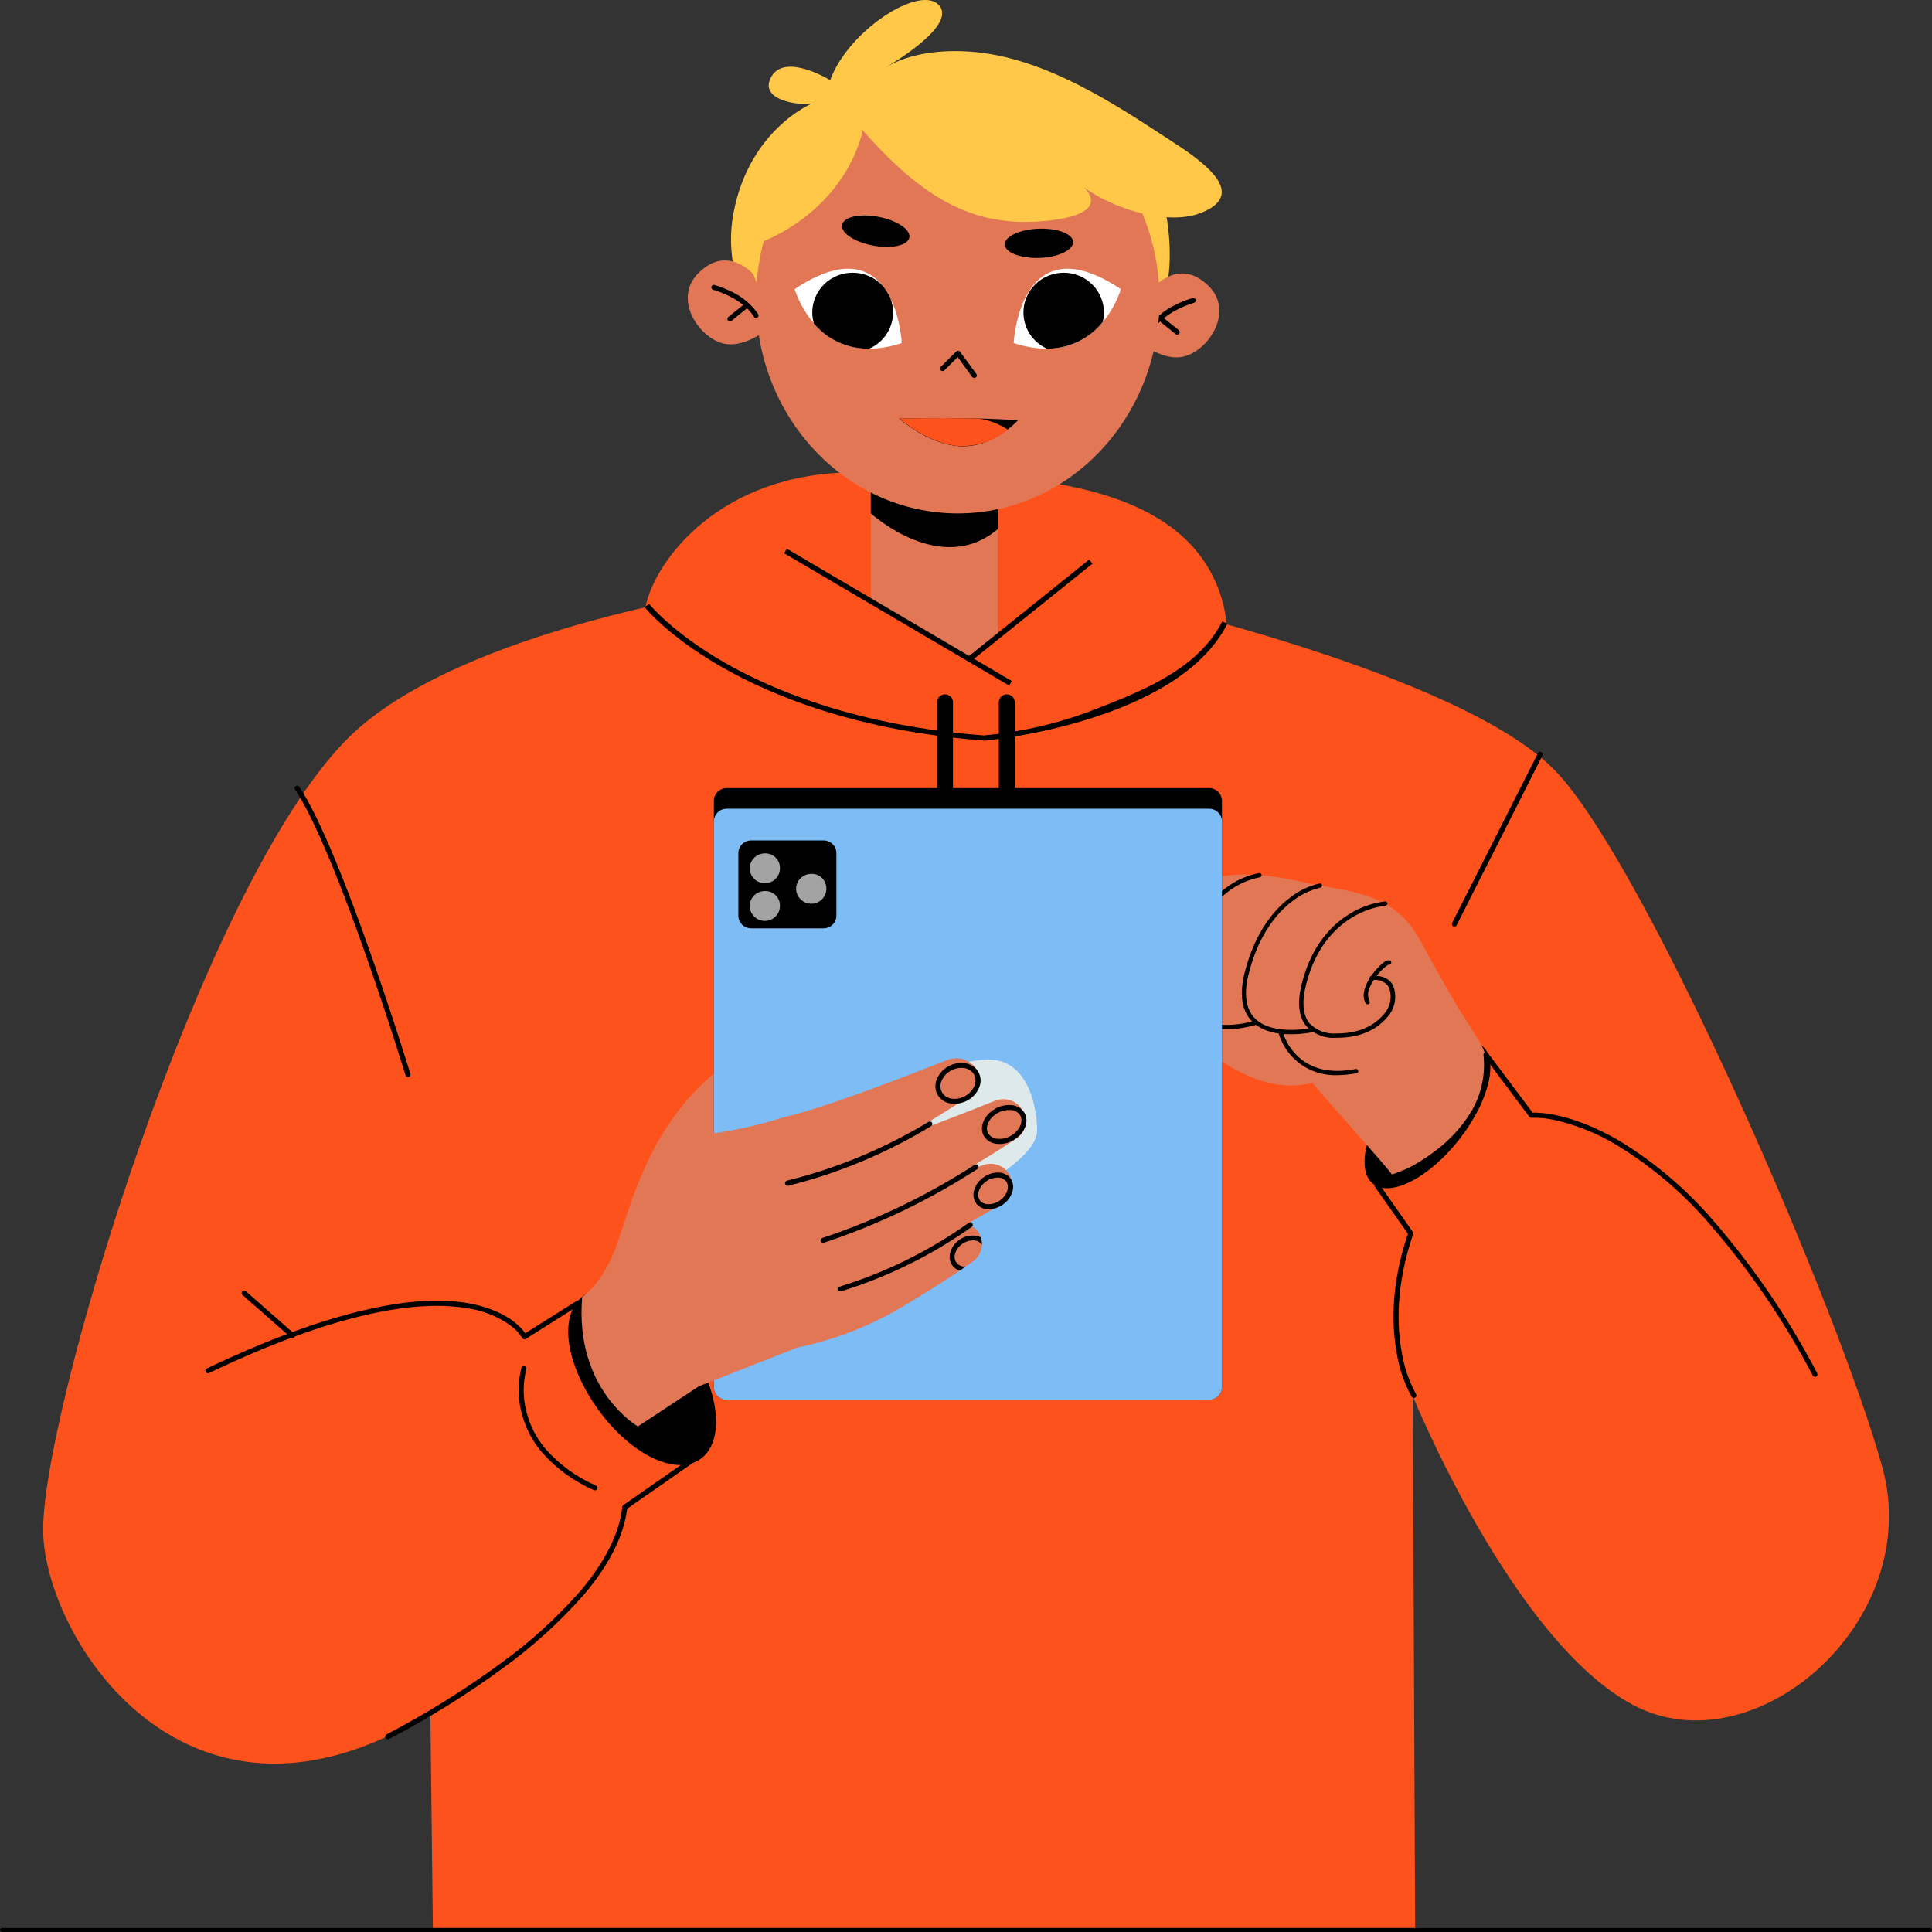 <svg width="200" height="200" viewBox="0 0 200 200" fill="none" xmlns="http://www.w3.org/2000/svg">
<rect x="0" y="0" width="200" height="200" fill="#333333" stroke="none"/>
<g id="Group">
<g id="Layer 1">
<path id="Vector" d="M77.397 60.839C77.397 60.839 47.654 64.919 36.087 76.356C20.673 91.582 3.951 147.531 4.475 158.901C4.999 170.271 19.779 192.786 44.552 177.311L44.811 199.589H146.496L146.249 144.522C146.249 144.522 156.577 169.918 169.105 176.52C181.634 183.121 199.268 167.86 194.853 151.861C190.438 135.862 170.98 90.796 161.349 80.163C151.718 69.529 114.878 61.57 114.878 61.57L77.397 60.839Z" fill="#FD521B"/>
<path id="Vector_2" d="M91.658 6.991C91.658 6.991 99.168 2.727 97.207 0.541C95.246 -1.645 87.792 3.166 85.942 8.3C85.942 8.3 81.324 5.456 79.875 7.898C78.426 10.34 82.613 10.943 84.031 10.724C84.031 10.724 77.532 13.416 75.923 22.106C74.314 30.797 80.979 36.113 80.979 36.113L118.787 34.56C118.787 34.56 122.696 30.261 120.334 20.285C119.471 16.631 108.983 9.171 108.983 9.171L91.658 6.991Z" fill="#FFC849"/>
<path id="Vector_3" d="M119.446 29.743C119.446 29.743 122.091 26.613 125.113 29.603C127.795 32.246 125.113 36.302 122.529 36.911C120.118 37.49 117.332 34.938 117.332 34.938L119.446 29.743Z" fill="#E27756"/>
<path id="Vector_4" d="M119.157 34.268C119.203 34.267 119.248 34.255 119.288 34.233C119.327 34.211 119.361 34.179 119.385 34.14C120.618 32.173 123.565 31.357 123.59 31.351C123.623 31.342 123.655 31.327 123.682 31.307C123.71 31.286 123.733 31.26 123.75 31.231C123.767 31.201 123.778 31.169 123.782 31.135C123.787 31.101 123.784 31.067 123.775 31.034C123.756 30.968 123.712 30.912 123.652 30.878C123.592 30.844 123.521 30.834 123.454 30.851C122.851 31.03 122.265 31.263 121.703 31.546C120.587 32.063 119.631 32.866 118.935 33.872C118.9 33.931 118.889 34.002 118.905 34.069C118.921 34.136 118.963 34.194 119.021 34.231C119.062 34.255 119.109 34.267 119.157 34.268Z" fill="black"/>
<path id="Vector_5" d="M121.864 34.639C121.902 34.639 121.94 34.631 121.975 34.615C122.01 34.6 122.042 34.577 122.067 34.548C122.111 34.495 122.131 34.426 122.124 34.358C122.117 34.289 122.084 34.227 122.03 34.183L120.347 32.825C120.292 32.791 120.227 32.778 120.164 32.789C120.1 32.799 120.043 32.832 120.002 32.881C119.961 32.93 119.94 32.993 119.942 33.056C119.944 33.12 119.97 33.18 120.014 33.227L121.697 34.585C121.745 34.62 121.804 34.639 121.864 34.639Z" fill="black"/>
<path id="Vector_6" d="M88.594 48.897C74.505 48.866 67.729 58.123 66.817 62.861C64.387 75.522 107.584 72.435 107.584 72.435C107.584 72.435 130.44 75.51 126.494 62.051C122.634 48.897 103.7 48.927 88.594 48.897Z" fill="#FD521B"/>
<path id="Vector_7" d="M103.274 65.881V41.667H90.141V62.215L100.549 68.128L103.274 65.881Z" fill="#E27756"/>
<path id="Vector_8" d="M103.28 47.885V54.779C97.386 59.773 90.141 53.135 90.141 53.135V47.885H103.28Z" fill="black"/>
<path id="Vector_9" d="M97.824 94.024C97.932 94.025 98.039 94.004 98.139 93.964C98.24 93.924 98.331 93.864 98.407 93.789C98.484 93.713 98.545 93.624 98.587 93.525C98.628 93.427 98.65 93.321 98.65 93.214V72.763C98.66 72.651 98.646 72.537 98.609 72.43C98.572 72.323 98.513 72.225 98.436 72.141C98.358 72.058 98.264 71.992 98.159 71.946C98.054 71.9 97.941 71.877 97.827 71.877C97.712 71.877 97.599 71.9 97.494 71.946C97.389 71.992 97.295 72.058 97.218 72.141C97.14 72.225 97.081 72.323 97.044 72.43C97.008 72.537 96.994 72.651 97.004 72.763V93.214C97.004 93.429 97.09 93.635 97.244 93.787C97.397 93.939 97.606 94.024 97.824 94.024Z" fill="black"/>
<path id="Vector_10" d="M104.223 94.024C104.441 94.024 104.649 93.939 104.803 93.787C104.957 93.635 105.043 93.429 105.043 93.214V72.763C105.053 72.651 105.039 72.537 105.002 72.43C104.966 72.323 104.907 72.225 104.829 72.141C104.752 72.058 104.658 71.992 104.553 71.946C104.448 71.9 104.335 71.877 104.22 71.877C104.106 71.877 103.992 71.9 103.888 71.946C103.783 71.992 103.689 72.058 103.611 72.141C103.534 72.225 103.475 72.323 103.438 72.43C103.401 72.537 103.387 72.651 103.397 72.763V93.214C103.397 93.321 103.419 93.427 103.46 93.525C103.502 93.624 103.563 93.713 103.639 93.789C103.716 93.864 103.807 93.924 103.908 93.964C104.008 94.004 104.115 94.025 104.223 94.024Z" fill="black"/>
<path id="Vector_11" d="M99.149 53.147C110.683 53.147 120.032 43.247 120.032 31.034C120.032 18.821 110.683 8.921 99.149 8.921C87.616 8.921 78.266 18.821 78.266 31.034C78.266 43.247 87.616 53.147 99.149 53.147Z" fill="#E27756"/>
<path id="Vector_12" d="M93.354 35.516C93.354 35.516 92.737 22.946 82.255 29.932C82.286 29.932 84.623 38.336 93.354 35.516Z" fill="white"/>
<path id="Vector_13" d="M94.136 24.59C94.297 23.768 92.866 22.812 90.943 22.447C89.019 22.081 87.336 22.447 87.175 23.275C87.015 24.103 88.445 25.053 90.369 25.419C92.293 25.784 93.982 25.413 94.136 24.59Z" fill="black"/>
<path id="Vector_14" d="M111.098 25.047C111.061 24.213 109.452 23.598 107.491 23.677C105.531 23.756 103.977 24.493 104.014 25.322C104.051 26.15 105.66 26.771 107.615 26.698C109.569 26.625 111.098 25.882 111.098 25.047Z" fill="black"/>
<path id="Vector_15" d="M61.674 145.564C64.985 150.381 69.806 152.872 72.452 151.075C75.097 149.279 74.554 143.962 71.219 139.151C67.883 134.34 63.203 132.275 60.533 134.048C57.864 135.82 58.369 140.747 61.674 145.564Z" fill="black"/>
<path id="Vector_16" d="M151.089 117.921C154.172 113.956 155.207 109.614 153.376 108.22C151.545 106.825 147.55 108.908 144.454 112.866C141.359 116.825 140.336 121.167 142.167 122.568C143.998 123.968 147.994 121.886 151.089 117.921Z" fill="black"/>
<path id="Vector_17" d="M100.863 39.122C100.918 39.12 100.972 39.103 101.017 39.073C101.074 39.032 101.111 38.97 101.122 38.902C101.132 38.833 101.114 38.763 101.073 38.708L99.383 36.418C99.362 36.387 99.333 36.361 99.3 36.342C99.267 36.323 99.231 36.311 99.192 36.308C99.155 36.306 99.117 36.312 99.082 36.325C99.047 36.339 99.015 36.36 98.989 36.387L97.386 37.977C97.361 38.001 97.342 38.029 97.328 38.06C97.315 38.092 97.308 38.125 97.308 38.16C97.308 38.194 97.315 38.227 97.328 38.259C97.342 38.29 97.361 38.318 97.386 38.342C97.435 38.39 97.502 38.416 97.571 38.416C97.64 38.416 97.706 38.39 97.756 38.342L99.143 36.966L100.629 39.012C100.657 39.047 100.692 39.075 100.733 39.094C100.774 39.113 100.818 39.123 100.863 39.122Z" fill="black"/>
<path id="Vector_18" d="M77.982 28.397C77.982 28.397 75.331 25.267 72.31 28.257C69.628 30.9 72.31 34.956 74.893 35.565C77.304 36.138 80.091 33.592 80.091 33.592L77.982 28.397Z" fill="#E27756"/>
<path id="Vector_19" d="M78.266 32.916C78.315 32.916 78.362 32.901 78.402 32.873C78.431 32.856 78.457 32.833 78.477 32.806C78.497 32.778 78.511 32.747 78.519 32.715C78.528 32.682 78.529 32.648 78.523 32.614C78.518 32.581 78.506 32.549 78.488 32.52C77.792 31.513 76.836 30.708 75.72 30.188C75.158 29.908 74.572 29.678 73.969 29.5C73.902 29.482 73.83 29.491 73.77 29.525C73.71 29.56 73.666 29.616 73.648 29.682C73.63 29.748 73.639 29.819 73.674 29.878C73.709 29.938 73.766 29.981 73.833 29.999C73.864 29.999 76.83 30.821 78.044 32.788C78.067 32.826 78.1 32.858 78.138 32.88C78.177 32.903 78.221 32.915 78.266 32.916Z" fill="black"/>
<path id="Vector_20" d="M75.559 33.269C75.62 33.269 75.678 33.25 75.726 33.214L77.409 31.85C77.438 31.829 77.462 31.803 77.48 31.774C77.498 31.744 77.509 31.71 77.514 31.676C77.518 31.642 77.516 31.606 77.506 31.573C77.496 31.54 77.48 31.508 77.458 31.481C77.435 31.454 77.408 31.432 77.377 31.416C77.345 31.4 77.311 31.39 77.276 31.388C77.241 31.385 77.206 31.39 77.172 31.401C77.139 31.413 77.108 31.431 77.082 31.454L75.393 32.812C75.341 32.857 75.308 32.92 75.301 32.988C75.294 33.056 75.314 33.123 75.356 33.178C75.381 33.206 75.413 33.229 75.448 33.245C75.483 33.261 75.521 33.269 75.559 33.269Z" fill="black"/>
<path id="Vector_21" d="M60.268 134.273C60.268 134.273 62.05 133.097 63.431 129.931C65.034 126.277 66.514 116.995 74.412 110.71C82.31 104.425 81.749 119.072 81.749 119.072L88.285 133.012L66.033 147.665C66.033 147.665 59.454 143.889 60.268 134.273Z" fill="#E27756"/>
<path id="Vector_22" d="M89.302 13.482C89.302 13.482 88.069 21.04 79.055 24.98L79.672 17.447L89.691 8.623C89.691 8.623 92.299 4.835 100.29 5.334C108.28 5.833 115.994 11.18 121.358 14.664C124.798 16.893 129.17 20.114 124.324 22.039C120.538 23.543 113.916 21.211 111.228 18.555C111.228 18.555 116.438 21.905 108.675 22.819C100.912 23.732 95.591 20.602 89.302 13.482Z" fill="#FFC849"/>
<path id="Vector_23" d="M152.901 107.489C152.901 107.489 151.459 105.485 146.921 97.191C144.183 92.191 139.318 92.319 134.959 91.338C130.6 90.358 126.457 89.828 121.666 92.392C116.875 94.956 113.416 98.08 111.443 99.273C109.668 100.345 110.703 103.811 112.676 103.957C115.266 104.145 119.342 102.513 123.294 99.012C125.328 97.185 126.377 97.629 129.749 96.618C133.122 95.607 137.148 107.988 137.148 107.988L144.22 114.748L152.901 107.489Z" fill="#E27756"/>
<path id="Vector_24" d="M139.541 96.411C136.859 93.366 123.51 97.629 123.51 97.629C123.51 97.629 119.194 104.73 125.569 109.261C131.945 113.792 136.119 112.678 139.59 110.309C144.011 107.264 141.921 104.505 141.921 104.505L139.541 96.411Z" fill="#E27756"/>
<path id="Vector_25" d="M112.59 98.646C111.357 99.31 111.252 99.73 111.709 100.571C112.165 101.411 113.01 102.349 114.255 101.679C114.788 101.375 115.191 100.889 115.387 100.313C115.584 99.737 115.56 99.109 115.322 98.549C114.865 97.708 113.836 97.976 112.59 98.646Z" fill="black"/>
<path id="Vector_26" d="M149.899 104.109C150.457 104.317 150.968 104.631 151.403 105.034C151.896 105.832 152.433 106.679 152.969 107.507C154.542 109.815 154.202 112.787 152.593 115.369C149.862 119.79 144.103 121.587 144.091 121.581C143.036 120.138 136.495 113.006 135.354 111.453C134.966 109.48 136.384 108.408 137.272 106.076C139.146 101.1 146.526 102.866 149.899 104.109Z" fill="#E27756"/>
<path id="Vector_27" d="M130.212 90.748C130.212 90.748 124.94 91.533 122.646 100.059C120.353 108.585 129.91 105.875 129.91 105.875L134.158 93.896L130.212 90.748Z" fill="#E27756"/>
<path id="Vector_28" d="M136.378 91.898C136.378 91.898 131.174 92.537 129.077 100.613C126.981 108.688 136.378 106.295 136.378 106.295L140.336 94.98L136.378 91.898Z" fill="#E27756"/>
<path id="Vector_29" d="M143.012 94.024C143.012 94.024 137.037 93.975 135.046 101.819C133.954 106.137 136.174 107.209 138.394 107.203C140.613 107.197 142.395 106.539 143.647 104.925C144.504 103.817 144.356 101.155 142.309 101.356L145.749 97.093L143.012 94.024Z" fill="#E27756"/>
<path id="Vector_30" d="M141.581 103.969C141.621 103.968 141.66 103.957 141.695 103.936C141.729 103.916 141.757 103.887 141.776 103.852C141.796 103.818 141.806 103.779 141.805 103.739C141.804 103.7 141.793 103.661 141.773 103.628C141.662 103.391 141.611 103.132 141.621 102.871C141.632 102.611 141.705 102.357 141.834 102.129C142.245 101.218 142.897 100.434 143.721 99.858C143.762 99.872 143.807 99.874 143.849 99.864C143.892 99.855 143.93 99.833 143.961 99.803C143.982 99.783 143.999 99.758 144.01 99.732C144.021 99.705 144.027 99.677 144.027 99.648C144.027 99.619 144.021 99.59 144.01 99.564C143.999 99.537 143.982 99.513 143.961 99.492C143.715 99.249 143.302 99.584 143.148 99.706C142.155 100.503 140.564 102.617 141.396 103.871C141.416 103.902 141.443 103.927 141.476 103.944C141.508 103.961 141.545 103.97 141.581 103.969Z" fill="black"/>
<path id="Vector_31" d="M127.031 106.52C127.234 106.52 127.45 106.52 127.647 106.52C128.433 106.467 129.211 106.328 129.965 106.106C129.993 106.097 130.019 106.083 130.042 106.064C130.064 106.046 130.083 106.023 130.096 105.997C130.109 105.971 130.118 105.943 130.12 105.914C130.123 105.885 130.119 105.856 130.11 105.829C130.101 105.801 130.087 105.776 130.068 105.753C130.049 105.731 130.026 105.713 130 105.7C129.974 105.687 129.946 105.678 129.916 105.676C129.887 105.674 129.858 105.677 129.83 105.686C129.793 105.686 125.921 106.904 123.911 105.162C122.795 104.206 122.443 102.507 122.856 100.119C123.27 97.732 124.379 94.358 127.172 92.275C128.123 91.553 129.228 91.055 130.403 90.82C130.462 90.812 130.515 90.783 130.551 90.737C130.588 90.692 130.606 90.634 130.601 90.576C130.591 90.518 130.56 90.466 130.513 90.429C130.466 90.393 130.407 90.376 130.348 90.381C129.102 90.616 127.929 91.137 126.926 91.904C123.972 94.072 122.832 97.531 122.388 100.046C121.944 102.561 122.351 104.431 123.621 105.497C124.595 106.233 125.806 106.597 127.031 106.52Z" fill="black"/>
<path id="Vector_32" d="M133.652 107.068C134.461 107.066 135.267 106.98 136.057 106.813C136.086 106.806 136.113 106.794 136.137 106.777C136.161 106.76 136.182 106.738 136.197 106.713C136.213 106.688 136.223 106.661 136.228 106.632C136.232 106.603 136.231 106.573 136.223 106.545C136.207 106.489 136.171 106.44 136.12 106.41C136.07 106.379 136.01 106.369 135.952 106.38C135.915 106.38 131.79 107.318 129.916 105.424C128.936 104.437 128.726 102.842 129.299 100.668C130.36 96.575 132.314 94.407 133.757 93.311C134.612 92.632 135.608 92.148 136.673 91.892C136.702 91.888 136.731 91.879 136.756 91.864C136.781 91.849 136.803 91.83 136.82 91.806C136.838 91.783 136.85 91.756 136.856 91.728C136.863 91.7 136.864 91.671 136.858 91.642C136.855 91.614 136.845 91.586 136.83 91.561C136.815 91.536 136.795 91.514 136.772 91.497C136.748 91.48 136.721 91.468 136.693 91.462C136.664 91.455 136.634 91.454 136.606 91.46C135.476 91.712 134.421 92.218 133.523 92.939C132.012 94.078 129.978 96.326 128.88 100.558C128.263 102.891 128.522 104.632 129.62 105.735C130.717 106.837 132.29 107.068 133.652 107.068Z" fill="black"/>
<path id="Vector_33" d="M138.375 107.428C140.798 107.428 142.574 106.642 143.807 105.059C144.135 104.622 144.342 104.108 144.409 103.568C144.476 103.028 144.401 102.48 144.189 101.977C143.93 101.496 143.345 100.936 142.037 101.027C142.005 101.022 141.971 101.024 141.939 101.032C141.907 101.041 141.878 101.057 141.853 101.078C141.827 101.099 141.807 101.125 141.793 101.155C141.779 101.185 141.772 101.217 141.772 101.25C141.772 101.282 141.779 101.315 141.793 101.344C141.807 101.374 141.827 101.4 141.853 101.421C141.878 101.443 141.907 101.458 141.939 101.467C141.971 101.475 142.005 101.477 142.037 101.472C142.365 101.402 142.707 101.433 143.017 101.56C143.326 101.688 143.589 101.905 143.77 102.184C143.943 102.612 144.001 103.077 143.939 103.533C143.878 103.99 143.698 104.423 143.419 104.791C142.278 106.259 140.619 106.977 138.344 106.983C137.826 107.023 137.305 106.949 136.819 106.764C136.334 106.58 135.896 106.291 135.539 105.918C134.861 105.059 134.75 103.701 135.218 101.868C136.223 97.897 138.406 95.899 140.058 94.925C141.081 94.308 142.224 93.91 143.412 93.756C143.442 93.754 143.47 93.747 143.496 93.734C143.523 93.722 143.546 93.704 143.566 93.683C143.585 93.662 143.6 93.636 143.61 93.609C143.62 93.582 143.624 93.553 143.622 93.524C143.617 93.466 143.589 93.411 143.545 93.372C143.5 93.334 143.441 93.314 143.382 93.317C142.123 93.467 140.912 93.882 139.83 94.535C138.104 95.552 135.829 97.629 134.78 101.752C134.281 103.719 134.417 105.205 135.187 106.173C135.582 106.615 136.076 106.958 136.63 107.176C137.184 107.394 137.781 107.48 138.375 107.428Z" fill="black"/>
<path id="Vector_34" d="M138.462 111.301C139.123 111.295 139.781 111.226 140.429 111.094C140.457 111.088 140.485 111.077 140.509 111.061C140.533 111.045 140.554 111.025 140.571 111C140.587 110.976 140.598 110.949 140.604 110.921C140.61 110.893 140.61 110.863 140.604 110.835C140.599 110.807 140.587 110.78 140.571 110.756C140.555 110.732 140.534 110.711 140.51 110.695C140.485 110.679 140.458 110.667 140.429 110.662C140.401 110.656 140.371 110.656 140.342 110.662C137.734 111.173 135.675 110.692 134.22 109.224C133.559 108.554 133.071 107.738 132.795 106.843C132.789 106.814 132.777 106.787 132.759 106.764C132.742 106.74 132.72 106.72 132.695 106.704C132.67 106.689 132.642 106.679 132.612 106.674C132.583 106.67 132.553 106.671 132.524 106.679C132.468 106.694 132.419 106.731 132.39 106.781C132.36 106.831 132.351 106.89 132.364 106.947C132.738 108.243 133.543 109.378 134.649 110.168C135.755 110.957 137.098 111.357 138.462 111.301Z" fill="black"/>
<path id="Vector_35" d="M42.234 111.496H42.308C42.374 111.476 42.431 111.431 42.464 111.371C42.498 111.31 42.506 111.239 42.486 111.173C42.413 110.942 35.433 88.153 30.988 81.454C30.95 81.396 30.891 81.356 30.823 81.342C30.756 81.327 30.685 81.34 30.627 81.377C30.569 81.415 30.528 81.473 30.514 81.54C30.499 81.606 30.512 81.676 30.55 81.734C34.952 88.378 41.913 111.094 41.987 111.325C42.005 111.376 42.038 111.419 42.083 111.45C42.127 111.48 42.18 111.496 42.234 111.496Z" fill="black"/>
<path id="Vector_36" d="M40.125 180.04C40.164 180.049 40.204 180.049 40.242 180.04C44.368 177.886 48.322 175.425 52.068 172.677C55.158 170.452 57.981 167.888 60.484 165.034C63.099 161.946 64.585 158.944 64.917 156.185L71.644 151.495C71.685 151.466 71.717 151.426 71.735 151.38C71.754 151.333 71.759 151.283 71.749 151.234C71.741 151.184 71.718 151.138 71.683 151.102C71.647 151.066 71.602 151.042 71.552 151.033C69.104 150.406 66.802 149.32 64.769 147.835C63.021 146.565 61.629 144.876 60.725 142.927C59.664 140.401 59.436 137.61 60.071 134.949C60.079 134.899 60.073 134.848 60.054 134.802C60.034 134.756 60.002 134.716 59.96 134.687C59.917 134.658 59.867 134.643 59.815 134.643C59.764 134.643 59.713 134.658 59.67 134.687L54.374 138.018C53.918 137.354 52.339 135.582 48.369 134.888C45.594 134.431 42.203 134.626 38.3 135.497C33.442 136.556 27.751 138.639 21.388 141.678C21.333 141.713 21.292 141.766 21.274 141.827C21.256 141.889 21.262 141.955 21.29 142.013C21.319 142.071 21.367 142.117 21.427 142.141C21.487 142.166 21.554 142.168 21.616 142.147C27.911 139.133 33.534 137.074 38.343 136.014C42.178 135.174 45.495 134.967 48.208 135.405C49.895 135.616 51.501 136.245 52.876 137.232C53.35 137.579 53.754 138.011 54.066 138.505C54.082 138.537 54.105 138.565 54.132 138.588C54.16 138.611 54.192 138.629 54.226 138.639C54.262 138.649 54.299 138.65 54.335 138.644C54.371 138.638 54.406 138.624 54.436 138.603L59.479 135.412C58.966 138.003 59.245 140.687 60.281 143.122C61.225 145.151 62.676 146.909 64.498 148.231C66.424 149.644 68.589 150.706 70.892 151.368L64.529 155.807C64.498 155.828 64.472 155.855 64.453 155.887C64.434 155.918 64.422 155.953 64.418 155.99C64.128 158.7 62.673 161.623 60.102 164.674C57.624 167.497 54.83 170.033 51.772 172.232C48.051 174.963 44.122 177.406 40.02 179.54C39.99 179.556 39.963 179.577 39.941 179.603C39.919 179.629 39.902 179.659 39.891 179.691C39.881 179.723 39.877 179.757 39.88 179.791C39.884 179.825 39.893 179.857 39.909 179.887C39.927 179.93 39.957 179.968 39.995 179.995C40.033 180.022 40.078 180.037 40.125 180.04Z" fill="black"/>
<path id="Vector_37" d="M30.285 138.518C30.337 138.515 30.387 138.498 30.429 138.468C30.471 138.438 30.503 138.397 30.522 138.349C30.54 138.301 30.544 138.248 30.532 138.198C30.521 138.148 30.495 138.102 30.457 138.067L25.451 133.67C25.399 133.624 25.331 133.6 25.262 133.603C25.193 133.607 25.128 133.637 25.081 133.688C25.034 133.739 25.01 133.806 25.014 133.875C25.017 133.943 25.048 134.008 25.099 134.054L30.112 138.457C30.16 138.497 30.222 138.519 30.285 138.518Z" fill="black"/>
<path id="Vector_38" d="M125.162 81.582H75.232C74.497 81.582 73.9 82.171 73.9 82.897V143.591C73.9 144.317 74.497 144.906 75.232 144.906H125.162C125.897 144.906 126.494 144.317 126.494 143.591V82.897C126.494 82.171 125.897 81.582 125.162 81.582Z" fill="black"/>
<path id="Vector_39" d="M125.162 83.719H75.232C74.497 83.719 73.9 84.308 73.9 85.035V143.591C73.9 144.317 74.497 144.906 75.232 144.906H125.162C125.897 144.906 126.494 144.317 126.494 143.591V85.035C126.494 84.308 125.897 83.719 125.162 83.719Z" fill="#7DBCF5"/>
<path id="Vector_40" d="M85.252 87.002H77.767C77.031 87.002 76.435 87.591 76.435 88.317V94.785C76.435 95.512 77.031 96.1 77.767 96.1H85.252C85.987 96.1 86.584 95.512 86.584 94.785V88.317C86.584 87.591 85.987 87.002 85.252 87.002Z" fill="black"/>
<path id="Vector_41" d="M146.366 144.717C146.414 144.717 146.462 144.703 146.501 144.675C146.531 144.657 146.556 144.634 146.576 144.607C146.596 144.58 146.611 144.549 146.619 144.516C146.627 144.483 146.628 144.449 146.623 144.416C146.618 144.382 146.606 144.35 146.588 144.322C145.844 142.956 145.341 141.475 145.102 139.943C144.627 137.348 144.448 133.128 146.286 127.763C146.3 127.725 146.305 127.684 146.3 127.643C146.295 127.603 146.279 127.564 146.255 127.531L142.95 122.818C145.003 122.032 146.94 120.977 148.709 119.681C150.311 118.533 151.669 117.085 152.704 115.418C153.686 113.795 154.186 111.931 154.147 110.041L158.315 115.607C158.342 115.642 158.377 115.67 158.418 115.689C158.459 115.707 158.504 115.714 158.549 115.71C159.366 115.687 160.183 115.769 160.978 115.954C163.266 116.478 165.451 117.369 167.446 118.591C170.932 120.729 174.069 123.378 176.75 126.447C181.009 131.321 184.67 136.675 187.657 142.397C187.673 142.427 187.694 142.454 187.721 142.476C187.747 142.498 187.777 142.514 187.81 142.524C187.842 142.535 187.877 142.538 187.911 142.535C187.945 142.532 187.978 142.523 188.009 142.507C188.07 142.473 188.115 142.417 188.135 142.351C188.154 142.285 188.147 142.214 188.114 142.154C185.101 136.38 181.406 130.979 177.108 126.064C174.386 122.955 171.201 120.273 167.662 118.11C162.729 115.229 159.394 115.156 158.654 115.181L154.042 109.03C154.009 108.982 153.96 108.948 153.904 108.931C153.849 108.915 153.789 108.917 153.735 108.938C153.68 108.959 153.635 108.998 153.606 109.048C153.577 109.097 153.565 109.155 153.573 109.212C153.795 111.278 153.334 113.358 152.26 115.144C151.259 116.754 149.95 118.157 148.407 119.273C146.587 120.609 144.583 121.681 142.457 122.458C142.418 122.472 142.384 122.494 142.355 122.522C142.326 122.551 142.304 122.585 142.29 122.623C142.278 122.66 142.275 122.701 142.281 122.74C142.288 122.779 142.303 122.816 142.327 122.848L145.749 127.72C143.899 133.152 144.103 137.434 144.59 140.071C144.839 141.658 145.364 143.192 146.144 144.602C146.167 144.638 146.2 144.668 146.239 144.689C146.278 144.709 146.322 144.719 146.366 144.717Z" fill="black"/>
<path id="Vector_42" d="M61.594 154.285C61.644 154.283 61.692 154.269 61.733 154.242C61.775 154.215 61.808 154.177 61.828 154.132C61.843 154.102 61.851 154.069 61.853 154.035C61.855 154.002 61.85 153.968 61.838 153.937C61.827 153.905 61.809 153.876 61.786 153.851C61.764 153.826 61.736 153.806 61.705 153.791C59.705 152.926 57.924 151.635 56.489 150.009C55.518 148.873 54.83 147.528 54.479 146.081C54.12 144.66 54.12 143.173 54.479 141.751C54.499 141.686 54.493 141.615 54.46 141.555C54.428 141.494 54.373 141.449 54.306 141.428C54.24 141.408 54.168 141.415 54.107 141.447C54.046 141.479 54 141.534 53.979 141.599C53.59 143.11 53.59 144.693 53.979 146.203C54.35 147.725 55.074 149.141 56.094 150.338C57.579 152.021 59.421 153.361 61.489 154.26C61.523 154.274 61.558 154.282 61.594 154.285Z" fill="black"/>
<path id="Vector_43" d="M150.559 95.918C150.608 95.918 150.656 95.904 150.697 95.878C150.739 95.852 150.772 95.816 150.793 95.772L159.678 78.196C159.709 78.134 159.714 78.063 159.692 77.998C159.67 77.933 159.623 77.879 159.561 77.849C159.498 77.818 159.427 77.813 159.361 77.835C159.295 77.856 159.24 77.903 159.209 77.964L150.324 95.54C150.294 95.602 150.29 95.672 150.311 95.737C150.333 95.802 150.38 95.856 150.442 95.887C150.478 95.906 150.518 95.916 150.559 95.918Z" fill="black"/>
<path id="Vector_44" d="M91.325 114.906C93.101 112.543 98.526 109.687 102.361 109.687C106.197 109.687 107.362 114.139 107.362 117.086C107.362 120.034 99.186 124.778 95.351 124.778C91.516 124.778 88.945 118.055 91.325 114.906Z" fill="#DEE9EC"/>
<path id="Vector_45" d="M78.303 140.101C83.606 139.674 88.739 138.046 93.304 135.345C97.256 132.982 99.519 131.454 100.77 130.546C101.181 130.234 101.469 129.791 101.588 129.293C101.707 128.796 101.649 128.272 101.424 127.812C101.329 127.598 101.192 127.404 101.021 127.243C100.85 127.082 100.648 126.955 100.428 126.872C100.207 126.788 99.972 126.748 99.735 126.755C99.499 126.761 99.266 126.814 99.05 126.91C96.794 127.946 92.527 129.773 89.185 130.443C84.45 131.393 78.303 140.101 78.303 140.101Z" fill="#E27756"/>
<path id="Vector_46" d="M78.568 134.973C78.568 134.973 88.89 133.286 96.338 128.914C100.531 126.447 102.935 125.162 104.131 124.291C104.84 123.78 104.964 122.556 104.575 121.758C104.339 121.255 103.92 120.858 103.402 120.645C102.884 120.432 102.304 120.418 101.776 120.607C97.947 122.032 89.309 125.162 85.665 125.881C80.887 126.831 78.568 134.973 78.568 134.973Z" fill="#E27756"/>
<path id="Vector_47" d="M78.809 129.608C78.809 129.608 89.716 127.489 97.46 122.714C101.85 120.004 104.316 118.53 105.549 117.599C105.884 117.269 106.101 116.839 106.165 116.376C106.23 115.913 106.139 115.442 105.907 115.035C105.651 114.532 105.215 114.142 104.684 113.939C104.153 113.737 103.565 113.736 103.034 113.938C99.094 115.522 89.876 119.133 85.986 120.028C80.985 121.161 78.809 129.608 78.809 129.608Z" fill="#E27756"/>
<path id="Vector_48" d="M74.332 124.931C74.332 124.931 85.097 122.854 92.743 118.201C97.293 115.436 99.692 113.981 100.857 113.098C101.147 112.814 101.337 112.444 101.399 112.045C101.46 111.645 101.389 111.237 101.196 110.881C100.922 110.35 100.461 109.937 99.9 109.719C99.339 109.502 98.716 109.495 98.15 109.699C94.192 111.265 85.239 114.73 81.435 115.582C76.484 116.703 74.332 124.931 74.332 124.931Z" fill="#E27756"/>
<path id="Vector_49" d="M104.933 35.516C104.933 35.516 105.549 22.946 116.031 29.932C116.031 29.932 113.676 38.336 104.933 35.516Z" fill="white"/>
<path id="Vector_50" d="M105.944 32.349C105.944 31.257 106.383 30.21 107.165 29.438C107.946 28.666 109.006 28.232 110.112 28.232C111.217 28.232 112.277 28.666 113.059 29.438C113.841 30.21 114.28 31.257 114.28 32.349C114.28 32.68 114.238 33.009 114.157 33.33C113.469 34.194 112.592 34.892 111.591 35.371C110.59 35.85 109.492 36.097 108.379 36.095C107.653 35.766 107.038 35.238 106.606 34.575C106.174 33.911 105.944 33.138 105.944 32.349Z" fill="black"/>
<path id="Vector_51" d="M88.285 28.233C88.877 28.233 89.461 28.357 90 28.598C90.539 28.838 91.02 29.189 91.411 29.627C91.695 29.997 91.943 30.393 92.151 30.809C92.349 31.299 92.452 31.822 92.453 32.349C92.45 33.142 92.216 33.916 91.778 34.581C91.341 35.245 90.719 35.771 89.987 36.095C88.892 36.113 87.808 35.886 86.814 35.433C85.82 34.98 84.943 34.311 84.247 33.476C84.14 33.11 84.086 32.73 84.086 32.349C84.086 31.806 84.195 31.268 84.407 30.767C84.618 30.265 84.928 29.81 85.318 29.427C85.708 29.045 86.171 28.742 86.681 28.537C87.19 28.332 87.735 28.229 88.285 28.233Z" fill="black"/>
<path id="Vector_52" d="M101.85 76.679H101.893C102.09 76.648 121.858 74.852 127.061 64.56L126.525 64.334C123.874 69.572 117.505 71.807 112.56 73.737C109.113 74.999 105.511 75.804 101.85 76.131C88.779 75.126 80.061 71.49 75.042 68.61C69.603 65.492 67.23 62.568 67.205 62.52L66.724 62.842C66.823 62.964 69.19 65.887 74.696 69.036C79.777 71.953 88.606 75.65 101.825 76.655L101.85 76.679Z" fill="black"/>
<path id="Vector_53" d="M81.454 56.805L81.173 57.271L104.462 70.967L104.743 70.502L81.454 56.805Z" fill="black"/>
<path id="Vector_54" d="M112.747 57.929L100.184 68.017L100.53 68.438L113.093 58.349L112.747 57.929Z" fill="black"/>
<path id="Vector_55" d="M82.545 139.498L72.254 143.542L71.021 117.665C74.369 117.374 77.676 116.731 80.886 115.747C86.398 114.09 88.359 137.208 82.545 139.498Z" fill="#E27756"/>
<path id="Vector_56" d="M80.739 89.779C80.761 90.089 80.688 90.398 80.53 90.667C80.372 90.935 80.135 91.15 79.851 91.284C79.567 91.418 79.249 91.465 78.938 91.417C78.627 91.37 78.338 91.231 78.108 91.019C77.878 90.808 77.718 90.532 77.649 90.229C77.579 89.926 77.604 89.609 77.72 89.32C77.835 89.031 78.036 88.783 78.296 88.609C78.557 88.434 78.864 88.341 79.179 88.341C79.578 88.33 79.966 88.474 80.258 88.743C80.55 89.013 80.722 89.385 80.739 89.779Z" fill="#A3A3A3"/>
<path id="Vector_57" d="M85.541 91.898C85.564 92.208 85.491 92.517 85.333 92.786C85.174 93.054 84.938 93.27 84.654 93.403C84.37 93.537 84.052 93.584 83.741 93.537C83.43 93.489 83.141 93.351 82.911 93.139C82.681 92.927 82.521 92.651 82.451 92.348C82.382 92.045 82.407 91.729 82.522 91.44C82.638 91.151 82.839 90.903 83.099 90.728C83.359 90.553 83.667 90.46 83.981 90.461C84.381 90.448 84.77 90.591 85.062 90.861C85.355 91.13 85.527 91.503 85.541 91.898Z" fill="#A3A3A3"/>
<path id="Vector_58" d="M80.739 93.677C80.761 93.987 80.688 94.296 80.53 94.564C80.372 94.833 80.135 95.048 79.851 95.182C79.567 95.316 79.249 95.362 78.938 95.315C78.627 95.268 78.338 95.129 78.108 94.917C77.878 94.706 77.718 94.43 77.649 94.127C77.579 93.824 77.604 93.507 77.72 93.218C77.835 92.929 78.036 92.681 78.296 92.507C78.557 92.332 78.864 92.239 79.179 92.239C79.578 92.228 79.966 92.372 80.258 92.641C80.55 92.91 80.722 93.282 80.739 93.677Z" fill="#A3A3A3"/>
<path id="Vector_59" d="M81.54 122.75H81.596C86.819 121.449 91.809 119.364 96.393 116.569C96.423 116.552 96.449 116.529 96.47 116.502C96.491 116.475 96.505 116.444 96.514 116.411C96.522 116.378 96.523 116.343 96.517 116.31C96.511 116.276 96.498 116.244 96.48 116.216C96.462 116.187 96.439 116.162 96.411 116.142C96.383 116.122 96.352 116.107 96.319 116.099C96.285 116.091 96.251 116.09 96.217 116.095C96.183 116.101 96.151 116.113 96.122 116.13C91.58 118.888 86.638 120.942 81.466 122.22C81.397 122.235 81.338 122.276 81.299 122.334C81.261 122.392 81.248 122.463 81.263 122.531C81.272 122.596 81.306 122.654 81.357 122.695C81.409 122.736 81.474 122.756 81.54 122.75Z" fill="black"/>
<path id="Vector_60" d="M85.202 128.652C85.227 128.658 85.252 128.658 85.276 128.652C90.889 126.786 96.237 124.217 101.19 121.009C101.246 120.969 101.285 120.91 101.298 120.843C101.31 120.775 101.296 120.706 101.258 120.649C101.239 120.621 101.215 120.596 101.186 120.576C101.157 120.557 101.125 120.544 101.091 120.537C101.057 120.53 101.023 120.53 100.989 120.537C100.955 120.544 100.922 120.557 100.894 120.576C95.987 123.759 90.686 126.308 85.122 128.158C85.089 128.169 85.058 128.185 85.031 128.208C85.005 128.23 84.983 128.257 84.967 128.287C84.951 128.318 84.941 128.351 84.938 128.386C84.935 128.42 84.939 128.454 84.95 128.487C84.97 128.537 85.005 128.579 85.05 128.609C85.095 128.638 85.148 128.653 85.202 128.652Z" fill="black"/>
<path id="Vector_61" d="M86.978 133.682C87.005 133.687 87.032 133.687 87.058 133.682C91.915 132.183 96.495 129.921 100.623 126.983C100.669 126.939 100.698 126.88 100.704 126.817C100.71 126.754 100.692 126.691 100.654 126.64C100.617 126.589 100.562 126.553 100.499 126.538C100.437 126.524 100.371 126.533 100.315 126.563C96.232 129.476 91.699 131.717 86.892 133.201C86.859 133.211 86.828 133.227 86.802 133.248C86.775 133.27 86.753 133.296 86.737 133.327C86.721 133.357 86.711 133.389 86.708 133.423C86.705 133.457 86.709 133.491 86.719 133.524C86.739 133.574 86.775 133.617 86.822 133.646C86.869 133.674 86.924 133.687 86.978 133.682Z" fill="black"/>
<g id="Group_2" style="mix-blend-mode:overlay">
<path id="Vector_62" d="M102.367 125.174C102.907 125.165 103.43 124.986 103.859 124.663C104.834 123.95 105.167 122.751 104.599 121.989C104.449 121.795 104.255 121.639 104.032 121.533C103.809 121.427 103.564 121.375 103.317 121.38C102.766 121.382 102.231 121.562 101.794 121.892C101.345 122.206 101.013 122.658 100.851 123.177C100.77 123.407 100.747 123.653 100.781 123.894C100.815 124.136 100.907 124.366 101.048 124.565C101.198 124.761 101.393 124.918 101.617 125.024C101.842 125.13 102.088 125.182 102.337 125.174H102.367ZM103.28 121.904C103.446 121.898 103.612 121.93 103.764 121.997C103.916 122.065 104.05 122.166 104.155 122.294C104.556 122.83 104.266 123.707 103.539 124.249C103.187 124.52 102.752 124.664 102.306 124.657C102.14 124.664 101.975 124.633 101.823 124.565C101.672 124.497 101.54 124.395 101.436 124.267C101.343 124.131 101.284 123.975 101.262 123.812C101.241 123.65 101.258 123.484 101.313 123.329C101.445 122.918 101.709 122.561 102.065 122.312C102.415 122.051 102.841 121.908 103.28 121.904Z" fill="black"/>
</g>
<g id="Group_3" style="mix-blend-mode:overlay">
<path id="Vector_63" d="M103.465 118.427C103.971 118.422 104.467 118.285 104.902 118.031C106.061 117.367 106.579 116.106 106.055 115.211C105.915 114.984 105.722 114.792 105.493 114.653C105.264 114.513 105.004 114.429 104.735 114.407C104.132 114.348 103.525 114.481 103.003 114.785C101.85 115.449 101.332 116.709 101.85 117.604C101.992 117.831 102.186 118.022 102.416 118.162C102.646 118.301 102.906 118.386 103.176 118.408C103.272 118.421 103.368 118.427 103.465 118.427ZM104.44 114.907H104.668C104.856 114.921 105.038 114.978 105.201 115.073C105.363 115.168 105.502 115.299 105.605 115.455C105.981 116.106 105.549 117.05 104.643 117.574C104.22 117.823 103.727 117.932 103.237 117.885C103.05 117.869 102.869 117.812 102.707 117.717C102.546 117.622 102.409 117.492 102.306 117.336C101.924 116.685 102.355 115.741 103.268 115.223C103.623 115.017 104.027 114.907 104.44 114.907Z" fill="black"/>
</g>
<g id="Group_4" style="mix-blend-mode:overlay">
<path id="Vector_64" d="M98.822 114.267C99.304 114.263 99.776 114.135 100.191 113.895C100.728 113.599 101.144 113.127 101.369 112.562C101.478 112.304 101.526 112.025 101.509 111.746C101.492 111.468 101.41 111.196 101.27 110.954C100.709 109.985 99.309 109.736 98.15 110.406C97.611 110.699 97.194 111.171 96.973 111.739C96.864 111.997 96.816 112.276 96.833 112.555C96.85 112.833 96.932 113.104 97.071 113.347C97.215 113.588 97.412 113.794 97.648 113.948C97.884 114.102 98.153 114.201 98.434 114.236C98.562 114.259 98.692 114.269 98.822 114.267ZM99.519 110.546C99.776 110.534 100.031 110.589 100.26 110.705C100.488 110.822 100.682 110.996 100.82 111.21C100.917 111.388 100.973 111.585 100.984 111.787C100.994 111.99 100.96 112.192 100.882 112.379C100.693 112.83 100.359 113.208 99.93 113.452C99.502 113.697 99.004 113.795 98.514 113.731C98.311 113.704 98.116 113.633 97.945 113.522C97.773 113.412 97.628 113.264 97.522 113.091C97.423 112.914 97.366 112.716 97.355 112.514C97.344 112.311 97.38 112.109 97.46 111.922C97.64 111.466 97.976 111.087 98.409 110.85C98.745 110.651 99.128 110.544 99.519 110.54V110.546Z" fill="black"/>
</g>
<g id="Group_5" style="mix-blend-mode:overlay">
<path id="Vector_65" d="M99.278 128.372C99.592 128.125 99.968 127.968 100.366 127.917C100.764 127.867 101.168 127.925 101.535 128.085C101.614 128.336 101.651 128.597 101.646 128.859L101.609 128.81C101.501 128.676 101.363 128.569 101.205 128.499C101.048 128.428 100.875 128.395 100.703 128.402C100.298 128.411 99.907 128.547 99.587 128.792C99.245 129.03 98.995 129.376 98.877 129.772C98.819 129.935 98.803 130.11 98.833 130.28C98.862 130.45 98.936 130.61 99.046 130.744C99.156 130.878 99.3 130.982 99.463 131.046C99.625 131.109 99.802 131.13 99.975 131.106L99.358 131.538C99.053 131.446 98.785 131.261 98.594 131.009C98.454 130.811 98.362 130.584 98.325 130.345C98.287 130.106 98.305 129.863 98.378 129.632C98.529 129.126 98.846 128.682 99.278 128.372Z" fill="black"/>
</g>
<path id="Vector_66" d="M105.37 43.513C105.37 43.513 101.122 43.147 93.076 43.33C93.076 43.33 95.986 45.943 99.241 46.186C102.774 46.454 105.37 43.513 105.37 43.513Z" fill="black"/>
<path id="Vector_67" d="M101.233 43.324C99.223 43.275 96.504 43.257 93.101 43.324C93.101 43.324 96.011 45.937 99.266 46.18C101.109 46.247 102.913 45.642 104.334 44.481C103.404 43.867 102.343 43.471 101.233 43.324Z" fill="#FD521B"/>
<path id="Vector_68" d="M199.755 199.997H0.245C0.215 200.002 0.184 200.001 0.155 199.993C0.125 199.985 0.098 199.971 0.075 199.951C0.051 199.932 0.032 199.908 0.02 199.88C0.007 199.853 0 199.823 0 199.793C0 199.763 0.007 199.733 0.02 199.706C0.032 199.678 0.051 199.654 0.075 199.635C0.098 199.615 0.125 199.601 0.155 199.593C0.184 199.585 0.215 199.584 0.245 199.589H199.755C199.785 199.584 199.816 199.585 199.845 199.593C199.875 199.601 199.902 199.615 199.925 199.635C199.949 199.654 199.967 199.678 199.98 199.706C199.993 199.733 200 199.763 200 199.793C200 199.823 199.993 199.853 199.98 199.88C199.967 199.908 199.949 199.932 199.925 199.951C199.902 199.971 199.875 199.985 199.845 199.993C199.816 200.001 199.785 200.002 199.755 199.997Z" fill="black"/>
</g>
</g>
</svg>
